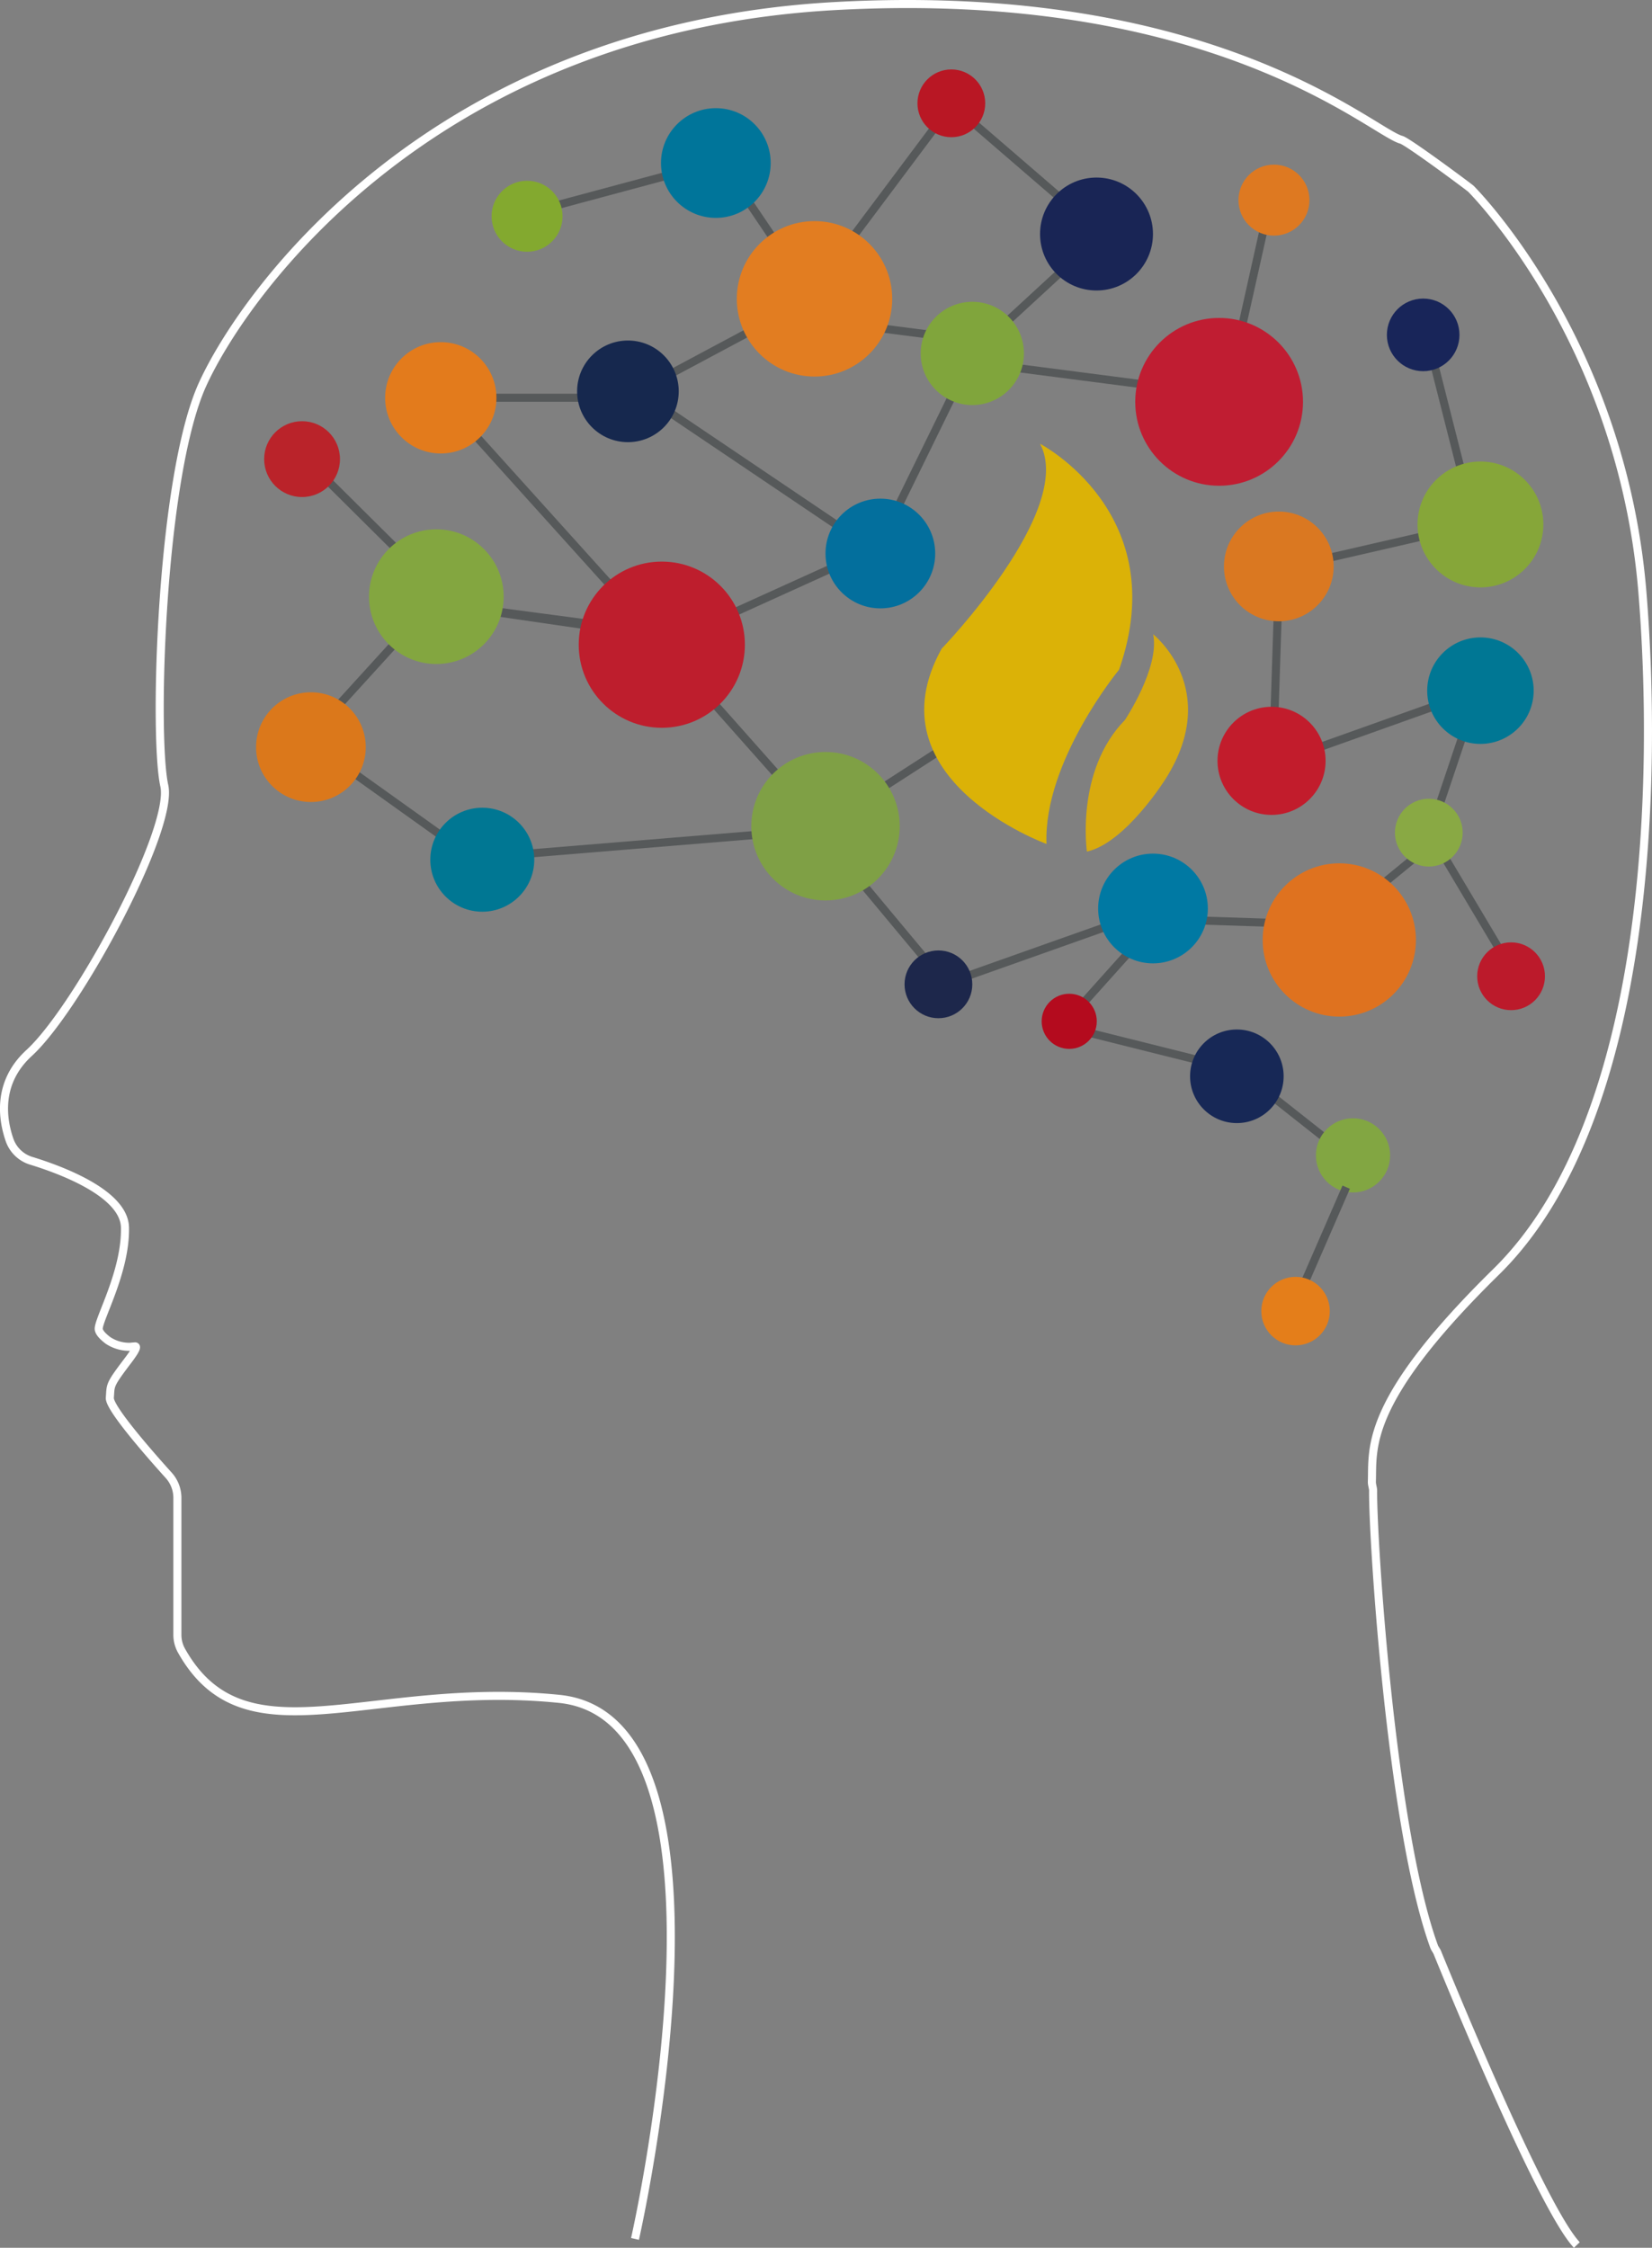 <svg xmlns="http://www.w3.org/2000/svg" viewBox="0 0 205.06 278.936">
  <rect x="0" y="0" width="205.06" height="278.936" fill="#808080" stroke="none"/>
  <title>HeadRecreationWhiteOutline</title>
  <g id="Layer_2" data-name="Layer 2">
    <g id="Layer_1-2" data-name="Layer 1">
      <line x1="65.435" y1="105.939" x2="95.552" y2="103.462" style="fill: none;stroke: #56595a;stroke-miterlimit: 10"/>
      <line x1="43.64" y1="95.735" x2="55.43" y2="104.155" style="fill: none;stroke: #56595a;stroke-miterlimit: 10"/>
      <line x1="41.758" y1="87.809" x2="49.783" y2="78.992" style="fill: none;stroke: #56595a;stroke-miterlimit: 10"/>
      <line x1="60.772" y1="49.358" x2="73.255" y2="49.358" style="fill: none;stroke: #56595a;stroke-miterlimit: 10"/>
      <line x1="58.608" y1="53.603" x2="76.168" y2="73.077" style="fill: none;stroke: #56595a;stroke-miterlimit: 10"/>
      <line x1="40.931" y1="59.904" x2="49.013" y2="67.926" style="fill: none;stroke: #56595a;stroke-miterlimit: 10"/>
      <line x1="68.669" y1="25.589" x2="84.348" y2="21.379" style="fill: none;stroke: #56595a;stroke-miterlimit: 10"/>
      <line x1="92.406" y1="24.282" x2="96.18" y2="29.872" style="fill: none;stroke: #56595a;stroke-miterlimit: 10"/>
      <line x1="106.052" y1="29.146" x2="116.215" y2="15.572" style="fill: none;stroke: #56595a;stroke-miterlimit: 10"/>
      <line x1="121.006" y1="15.426" x2="132.039" y2="24.936" style="fill: none;stroke: #56595a;stroke-miterlimit: 10"/>
      <line x1="108.883" y1="40.687" x2="116.215" y2="41.631" style="fill: none;stroke: #56595a;stroke-miterlimit: 10"/>
      <line x1="126.45" y1="45.696" x2="142.129" y2="47.729" style="fill: none;stroke: #56595a;stroke-miterlimit: 10"/>
      <line x1="156.937" y1="28.13" x2="153.888" y2="41.776" style="fill: none;stroke: #56595a;stroke-miterlimit: 10"/>
      <line x1="118.247" y1="49.035" x2="111.351" y2="63.117" style="fill: none;stroke: #56595a;stroke-miterlimit: 10"/>
      <line x1="109.537" y1="97.742" x2="116.287" y2="93.387" style="fill: none;stroke: #56595a;stroke-miterlimit: 10"/>
      <line x1="106.923" y1="109.502" x2="114.908" y2="119.083" style="fill: none;stroke: #56595a;stroke-miterlimit: 10"/>
      <line x1="120.062" y1="121.116" x2="138.5" y2="114.583" style="fill: none;stroke: #56595a;stroke-miterlimit: 10"/>
      <line x1="134.217" y1="124.745" x2="140.532" y2="117.704" style="fill: none;stroke: #56595a;stroke-miterlimit: 10"/>
      <line x1="135.16" y1="128.157" x2="148.807" y2="131.569" style="fill: none;stroke: #56595a;stroke-miterlimit: 10"/>
      <line x1="148.662" y1="114.22" x2="157.59" y2="114.51" style="fill: none;stroke: #56595a;stroke-miterlimit: 10"/>
      <line x1="158.026" y1="136.142" x2="164.922" y2="141.586" style="fill: none;stroke: #56595a;stroke-miterlimit: 10"/>
      <line x1="124.925" y1="39.962" x2="133.201" y2="32.34" style="fill: none;stroke: #56595a;stroke-miterlimit: 10"/>
      <line x1="171.6" y1="109.719" x2="176.826" y2="105.437" style="fill: none;stroke: #56595a;stroke-miterlimit: 10"/>
      <line x1="178.714" y1="105.364" x2="186.844" y2="119.011" style="fill: none;stroke: #56595a;stroke-miterlimit: 10"/>
      <line x1="158.607" y1="76.038" x2="158.171" y2="89.467" style="fill: none;stroke: #56595a;stroke-miterlimit: 10"/>
      <line x1="163.543" y1="92.806" x2="178.206" y2="87.58" style="fill: none;stroke: #56595a;stroke-miterlimit: 10"/>
      <line x1="181.617" y1="91.137" x2="178.423" y2="100.646" style="fill: none;stroke: #56595a;stroke-miterlimit: 10"/>
      <line x1="164.051" y1="69.433" x2="179.222" y2="65.948" style="fill: none;stroke: #56595a;stroke-miterlimit: 10"/>
      <line x1="177.988" y1="45.043" x2="181.69" y2="59.633" style="fill: none;stroke: #56595a;stroke-miterlimit: 10"/>
      <line x1="60.632" y1="75.835" x2="73.346" y2="77.682" style="fill: none;stroke: #56595a;stroke-miterlimit: 10"/>
      <line x1="61.409" y1="75.852" x2="72.514" y2="77.326" style="fill: none;stroke: #56595a;stroke-miterlimit: 10"/>
      <line x1="90.202" y1="76.416" x2="105.063" y2="69.68" style="fill: none;stroke: #56595a;stroke-miterlimit: 10"/>
      <line x1="88.023" y1="86.62" x2="97.434" y2="97.221" style="fill: none;stroke: #56595a;stroke-miterlimit: 10"/>
      <line x1="82.41" y1="50.69" x2="104.381" y2="65.504" style="fill: none;stroke: #56595a;stroke-miterlimit: 10"/>
      <line x1="82.826" y1="46.612" x2="93.728" y2="40.786" style="fill: none;stroke: #56595a;stroke-miterlimit: 10"/>
      <path d="M78.821,277.837s14.711-64.564-9.4-67.016c-23.616-2.4-39,8.135-46.915-6.026a4.015,4.015,0,0,1-.487-1.962V185.886a4.183,4.183,0,0,0-1.077-2.806c-2.286-2.531-7.405-8.351-7.308-9.616.125-1.627-.125-1.5,2.253-4.631,1.07-1.408,1.126-1.777.865-1.757a4.775,4.775,0,0,1-3.327-.724c-.61-.46-1.119-.966-1.167-1.4-.125-1.126,3.379-7.134,3.254-12.64-.1-4.245-8-7.152-11.62-8.26a4.122,4.122,0,0,1-2.7-2.572c-.9-2.588-1.6-7.126,2.431-10.819,6.007-5.507,17.977-27.74,16.77-33.165-1.365-6.135-.448-38.395,4.756-49.811C30.422,36.122,53.81,3.507,103.62.754c47.046-2.6,66.662,15.6,70.319,16.59.831.225,8.486,5.919,8.651,6.088,2.932,3,18.9,21.147,21.277,50.035,1.814,22.086,1.389,65.185-18.147,84.353-16.473,16.162-15.29,21.89-15.431,26.052-.013.389.158.754.153,1.143-.066,5.664,2.2,41.795,7.57,56.541.1.272.3.488.408.756,1.681,4.126,13.029,31.765,17.312,36.28" style="fill: none;stroke: #fff;stroke-miterlimit: 10"/>
      <circle cx="54.161" cy="74.042" r="8.357" style="fill: #83a640"/>
      <circle cx="37.494" cy="56.974" r="4.705" style="fill: #ba232a"/>
      <circle cx="54.714" cy="49.366" r="6.908" style="fill: #e37b1c"/>
      <circle cx="77.943" cy="48.563" r="6.307" style="fill: #16284e"/>
      <circle cx="38.593" cy="92.717" r="6.808" style="fill: #db781b"/>
      <circle cx="59.865" cy="106.686" r="6.452" style="fill: #007793"/>
      <circle cx="82.148" cy="80.003" r="10.312" style="fill: #be1e2d"/>
      <circle cx="109.277" cy="68.687" r="6.808" style="fill: #036f9d"/>
      <circle cx="102.469" cy="102.528" r="9.211" style="fill: #7fa045"/>
      <circle cx="65.425" cy="26.837" r="4.405" style="fill: #83a92f"/>
      <circle cx="88.856" cy="20.23" r="6.808" style="fill: #00759a"/>
      <circle cx="118.088" cy="12.821" r="4.205" style="fill: #b91724"/>
      <circle cx="101.104" cy="37.084" r="9.645" style="fill: #e27d21"/>
      <circle cx="120.692" cy="43.858" r="6.407" style="fill: #80a53c"/>
      <circle cx="136.108" cy="29.041" r="7.008" style="fill: #192555"/>
      <circle cx="158.134" cy="24.836" r="4.405" style="fill: #de7921"/>
      <circle cx="176.656" cy="41.556" r="4.505" style="fill: #182559"/>
      <circle cx="151.327" cy="49.867" r="10.412" style="fill: #c01d32"/>
      <circle cx="158.736" cy="70.29" r="6.808" style="fill: #da7821"/>
      <circle cx="183.765" cy="65.082" r="7.809" style="fill: #86a639"/>
      <circle cx="183.764" cy="85.707" r="6.608" style="fill: #007794"/>
      <circle cx="157.835" cy="94.417" r="6.708" style="fill: #c21c2c"/>
      <circle cx="177.356" cy="103.328" r="4.205" style="fill: #89a944"/>
      <circle cx="187.568" cy="121.149" r="4.205" style="fill: #bc1a2b"/>
      <circle cx="116.485" cy="122.15" r="4.205" style="fill: #1d274b"/>
      <circle cx="132.721" cy="126.74" r="3.421" style="fill: #b40b1e"/>
      <circle cx="143.119" cy="112.739" r="6.808" style="fill: #0079a3"/>
      <circle cx="153.529" cy="133.562" r="5.807" style="fill: #172856"/>
      <circle cx="166.244" cy="116.644" r="9.511" style="fill: #df721f"/>
      <circle cx="167.946" cy="143.375" r="4.605" style="fill: #82a642"/>
      <path d="M129.9,104.728S107.874,96.719,116.885,80.5c0,0,16.619-17.22,12.214-25.43,0,0,16.619,8.61,9.811,28.033C138.91,83.1,129.5,94.516,129.9,104.728Z" style="fill: #dbb207"/>
      <line x1="167.1" y1="147.321" x2="161.22" y2="160.822" style="fill: none;stroke: #56595a;stroke-miterlimit: 10"/>
      <path d="M134.917,105.678s-1.451-10.038,4.716-16.326c0,0,4.354-6.531,3.507-10.642,0,0,8.586,6.772,1.572,17.9C144.713,96.608,139.755,104.59,134.917,105.678Z" style="fill: #d8aa0e"/>
      <circle cx="160.815" cy="162.701" r="4.251" style="fill: #e47e1a"/>
    </g>
  </g>
</svg>
